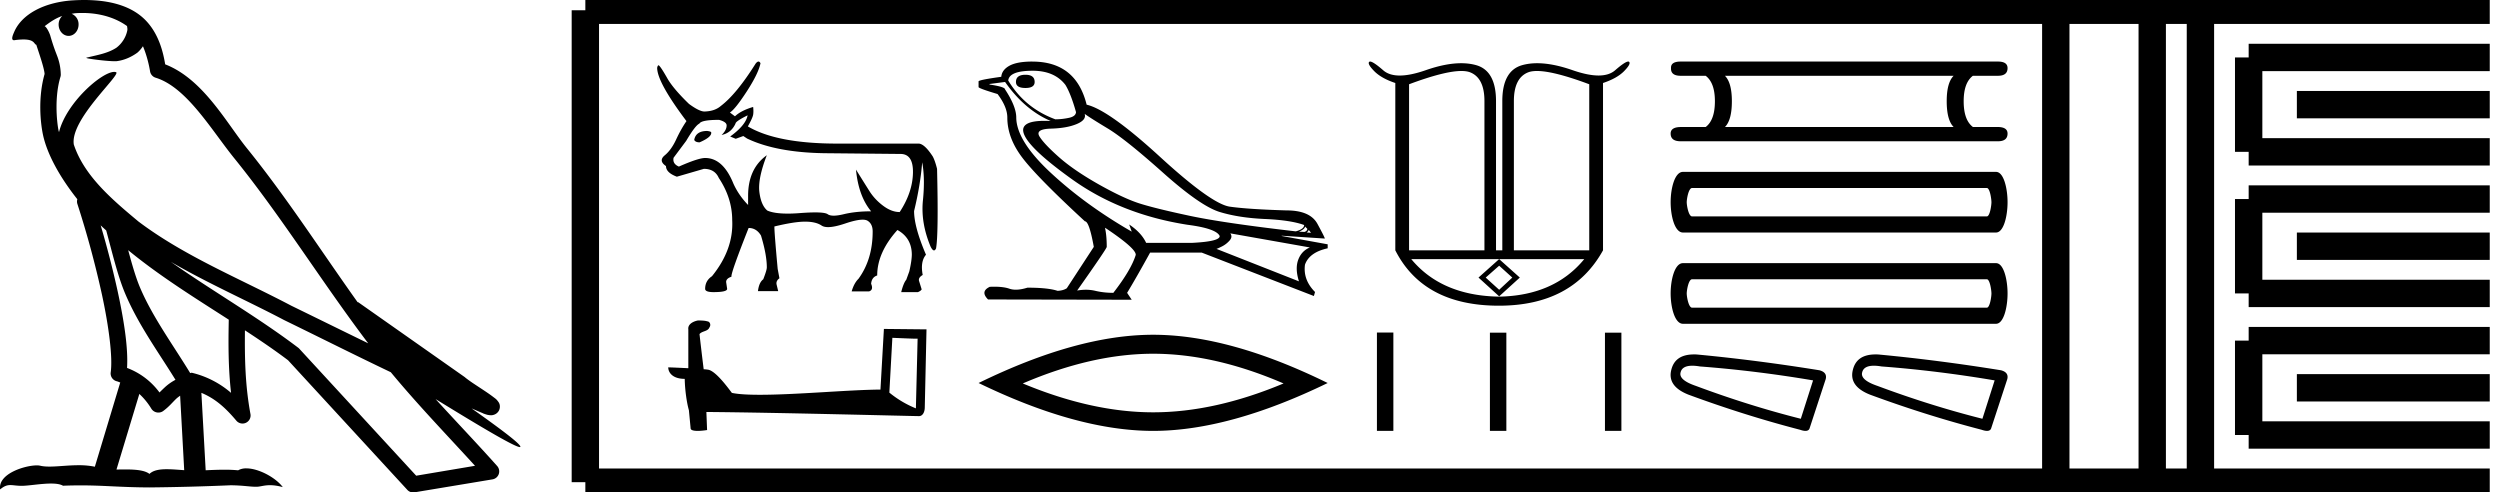 <svg xmlns="http://www.w3.org/2000/svg" width="91.381" height="18"><path d="M3.01.474c.693 0 1.247.2 1.634.479.006.053.02.107.009.16-.05.248-.195.477-.396.63-.316.207-.697.267-1.057.356-.09.01-.019.031.031.04.23.04.707.099.971.099l.052-.001c.278-.032.54-.148.766-.311.079-.067.147-.15.205-.236.147.346.227.713.26.917.018.11.096.2.202.233 1.139.349 2.038 1.91 2.88 2.949 1.729 2.137 3.199 4.526 4.892 6.76-.937-.456-1.87-.916-2.81-1.374-1.92-1.01-3.92-1.816-5.604-3.09l-.008-.008c-.97-.808-1.963-1.66-2.339-2.793-.148-.92 1.757-2.577 1.542-2.646a.207.207 0 0 0-.064-.01c-.458 0-1.753 1.128-2.019 2.202-.003-.014-.01-.03-.014-.045-.073-.356-.154-1.256.068-1.98a.29.29 0 0 0 .01-.103 1.968 1.968 0 0 0-.123-.634c-.063-.17-.139-.344-.26-.765-.031-.108-.142-.328-.208-.345.186-.138.375-.28.645-.375a.434.434 0 0 0-.132.314c0 .23.164.415.365.415.2 0 .364-.186.364-.415V.894a.411.411 0 0 0-.255-.39c.053-.007.096-.019.154-.022.081-.006.16-.008.238-.008zm.67 7.763c.065.065.135.124.202.187.214.78.412 1.64.692 2.305.483 1.145 1.216 2.141 1.84 3.154a1.814 1.814 0 0 0-.385.27 6.831 6.831 0 0 0-.199.193 2.61 2.61 0 0 0-1.186-.897c.045-.723-.108-1.712-.34-2.787a34.903 34.903 0 0 0-.624-2.425zm1.006.908c1.149.945 2.428 1.738 3.676 2.54-.018.91-.018 1.778.084 2.675a3.411 3.411 0 0 0-1.437-.736c-.02 0-.037.012-.057.012-.649-1.063-1.383-2.06-1.837-3.134-.156-.37-.293-.85-.429-1.357zm.407 5.254a2.5 2.5 0 0 1 .44.541.3.3 0 0 0 .257.14.29.29 0 0 0 .17-.053c.215-.156.347-.324.476-.446.047-.045.097-.08.148-.117l.149 2.722c-.213-.014-.435-.035-.637-.035-.264 0-.495.036-.633.172-.169-.134-.497-.164-.89-.164-.102 0-.207.002-.316.004l.836-2.764zM6.25 9.574c1.354.787 2.784 1.414 4.135 2.125a.244.244 0 0 0 .006.003c1.295.631 2.586 1.28 3.894 1.904.984 1.189 2.052 2.295 3.078 3.42l-2.15.362-4.267-4.635a.288.288 0 0 0-.037-.036c-1.499-1.137-3.152-2.082-4.66-3.143zM3.076 0c-.135 0-.273.005-.411.013C1.58.083.792.54.523 1.157c-.04.093-.146.314-.007.314a2.35 2.35 0 0 1 .341-.028c.418 0 .38.172.47.194.09.282.29.846.303 1.068-.244.86-.153 1.763-.064 2.198.15.732.63 1.584 1.261 2.38a.285.285 0 0 0 0 .166 35.3 35.3 0 0 1 .903 3.336c.251 1.168.393 2.277.317 2.823a.294.294 0 0 0 .221.328c.045.011.084.031.127.045l-.928 3.079a2.847 2.847 0 0 0-.593-.055c-.381 0-.756.05-1.064.05-.125 0-.24-.008-.34-.032a.546.546 0 0 0-.125-.012c-.436 0-1.428.306-1.34.879.15-.128.257-.159.375-.159.11 0 .23.027.405.027h.027c.254-.004.697-.083 1.053-.083.18 0 .338.02.438.08.236-.01.45-.013.649-.013.85 0 1.447.07 2.5.075a89.565 89.565 0 0 0 2.974-.079c.45.003.697.054.922.054h.04c.134-.004.265-.057.48-.057.123 0 .273.017.468.07-.25-.341-.877-.685-1.33-.685a.591.591 0 0 0-.302.071 5.081 5.081 0 0 0-.508-.022c-.22 0-.448.01-.678.02l-.157-2.83c.487.203.857.517 1.281 1.021a.295.295 0 0 0 .513-.246c-.192-1.039-.213-2.019-.202-3.06.54.354 1.072.713 1.576 1.094l4.36 4.738a.29.29 0 0 0 .263.09c.95-.159 1.9-.315 2.849-.474a.294.294 0 0 0 .23-.193.298.298 0 0 0-.06-.297c-.741-.83-1.508-1.631-2.25-2.445 1.269.78 2.875 1.755 3.08 1.755.022 0 .027-.013.012-.04-.094-.163-.9-.755-1.775-1.373.14.058.276.12.415.177l.017.01c.103.035.16.059.27.062a.286.286 0 0 0 .108-.016.317.317 0 0 0 .188-.152.32.32 0 0 0 .023-.238c-.017-.05-.038-.077-.054-.098-.061-.085-.103-.109-.162-.154a4.553 4.553 0 0 0-.205-.149c-.153-.105-.336-.223-.493-.328a4.992 4.992 0 0 1-.328-.233.307.307 0 0 0-.028-.025l-3.892-2.736c-.008-.006-.02-.001-.028-.006-1.333-1.869-2.588-3.825-4.046-5.627-.744-.92-1.598-2.528-2.985-3.064-.067-.396-.218-1.127-.755-1.649C4.827.26 4.168.056 3.427.011A5.728 5.728 0 0 0 3.076 0zM25.85 4.787q-.407 0-.472.314v.019q.047.083.194.083.425-.185.425-.342v-.018q0-.037-.148-.056zm1.477-.572q-.065.36-.637.775l.203.083.277-.101.138.092q1.062.508 2.817.536l2.752.027h.037q.47 0 .457.688-.014.716-.485 1.436-.296 0-.6-.226-.305-.226-.5-.53-.193-.306-.498-.795.093.97.554 1.524-.563 0-1.002.106-.219.053-.365.053-.147 0-.221-.053-.092-.066-.457-.066-.222 0-.545.024-.249.02-.455.02-.501 0-.75-.112-.23-.194-.29-.679-.06-.485.272-1.343-.684.489-.684 1.486v.333q-.341-.351-.535-.776-.379-.942-1.035-.942-.249 0-.96.314-.24-.101-.194-.323l.462-.619q.332-.563.48-.628.074-.138.72-.138.277.074.277.203 0 .175-.184.35.35-.073.508-.415 0-.083.443-.304zm.398-1.965q-.045 0-.103.072-.701 1.117-1.274 1.551-.222.194-.6.203-.185 0-.563-.277-.564-.545-.785-.923-.25-.444-.324-.49-.037 0-.055.093 0 .526 1.071 1.948-.203.296-.378.674-.176.379-.416.577-.24.199.046.393 0 .24.397.388l.988-.287q.397 0 .545.333.49.738.49 1.542.055 1.071-.74 2.05-.249.166-.249.461 0 .12.305.12.499 0 .499-.12l-.037-.249q0-.13.194-.194v-.018q0-.176.628-1.764.286 0 .452.277.213.702.213 1.164 0 .101-.13.434-.157.12-.194.434h.74l-.056-.231q-.037-.139.101-.24l-.064-.342q-.12-1.302-.12-1.533v-.018q.73-.176 1.122-.176.392 0 .604.143.085.057.237.057.23 0 .618-.13.419-.142.643-.142.119 0 .183.04.185.115.185.392 0 1.016-.517 1.727-.167.166-.25.462h.637q.167-.056.074-.277.019-.24.222-.305 0-.84.739-1.662.517.286.526.886 0 .231-.092.628l-.111.305q-.102.12-.185.453h.61q.11-.047.138-.102l-.092-.296q-.046-.129.13-.23-.093-.49.12-.74-.435-1.015-.435-1.597.231-.95.296-1.782.11.582.027 1.395-.083.812.277 1.68.07.146.129.146.04 0 .074-.072.093-.526.037-2.909-.073-.295-.157-.452-.295-.453-.507-.471h-2.983q-2.207 0-3.269-.628.176-.314.194-.43.018-.115 0-.281-.443.13-.665.342l-.185-.139q.194-.12.62-.776.424-.655.498-1.025-.031-.062-.073-.062zm4.893 10.098c.488.021.755.032.87.032h.053l-.063 2.547a3.738 3.738 0 0 1-.97-.576l.11-2.003zm-7.107-.634c-.163.031-.377.131-.351.325v1.42c-.315-.015-.64-.031-.734-.031 0 .178.147.42.603.42.005.403.078.896.152 1.147l.063.66c0 .074.125.095.262.095.162 0 .34-.031.34-.031l-.026-.66c2.59.02 7.527.151 7.773.151.126 0 .21-.136.21-.325l.063-2.846-1.557-.016-.126 2.217c-1.127.006-3.076.19-4.402.19-.42 0-.781-.017-1.028-.069-.052-.058-.54-.765-.849-.844a1.36 1.36 0 0 0-.183-.02c-.053-.43-.105-.86-.152-1.285.094-.12.309-.09.366-.252.058-.078.021-.21-.089-.215-.063-.026-.235-.031-.309-.031zm11.972-8.981q-.347 0-.347.263 0 .22.347.22.336 0 .336-.22 0-.263-.336-.263zm.262-.147q.798 0 1.197.515.2.325.389.997-.01.158-.263.21-.252.053-.493.053-1.113-.41-1.722-1.418.042-.357.892-.357zm1.901 1.575q.2.147.846.536.645.389 2.016 1.612 1.37 1.223 2.074 1.439.704.215 1.654.257.95.042 1.434.22 0 .148-.305.232-2.636-.305-3.87-.567-1.234-.263-1.822-.447-.588-.184-1.502-.698-.913-.515-1.46-.998-.546-.483-.714-.756-.168-.273.415-.289.583-.016.945-.168.363-.152.29-.373zm8.055 4.117l.084.084q0 .084-.105.116l-.2-.01q.221-.095.221-.19zm.137.126l.084.105-.158-.01q.063-.053.074-.095zm-11.1-5.408q.713 1.018 1.669 1.428-.122-.007-.229-.007-.77 0-.78.332 0 .526 1.791 1.807 1.79 1.281 4.217 1.66 1.05.136 1.176.409.021.2-.998.252h-1.69q-.169-.368-.62-.672l.094.262q-1.68-.966-2.945-2.137-1.266-1.171-1.276-2.032 0-.41-.41-1.03 0-.094-.567-.178v-.02l.567-.074zM44.97 8.53l2.909.515q-.305.126-.426.451-.12.326.027.788l-3.015-1.187q.042-.01.2-.089t.278-.215q.121-.137.027-.263zm-4.569-.2q1.134.757 1.113.988-.168.546-.819 1.386-.346 0-.656-.073-.167-.04-.347-.04-.155 0-.32.029 1.082-1.533 1.082-1.596 0-.41-.063-.693zm-2.667-6.08q-.557 0-.835.152-.278.153-.3.405-.83.115-.83.168v.21q.022.052.694.252.357.472.357.86 0 .736.536 1.45.535.714 2.3 2.342.157 0 .325.935l-.987 1.512q-.126.084-.336.095-.347-.116-1.103-.116-.24.074-.425.074-.132 0-.236-.037-.204-.072-.546-.072-.08 0-.169.004-.357.168-.063.462l5.251.01-.168-.252q.326-.536.84-1.47h1.89l4.097 1.586.042-.147q-.441-.442-.368-.998.158-.452.83-.599V8.93l-1.68-.304v-.01l1.575.104q0-.042-.268-.535-.268-.494-1.129-.494-1.407-.042-2.074-.137-.667-.094-2.547-1.816-1.88-1.723-2.688-1.912-.389-1.575-1.985-1.575zm4.416 10.68q2.248 0 4.767 1.086-2.519 1.055-4.766 1.055-2.232 0-4.766-1.055 2.534-1.086 4.766-1.086zm0-.694q-2.774 0-6.38 1.764 3.606 1.75 6.38 1.75 2.776 0 6.38-1.75-3.589-1.764-6.38-1.764zm11.267-9.641q.197 0 .323.05.52.206.52 1.052v5.454h-2.755V3.08q1.298-.485 1.912-.485zm2.763 0q.613 0 1.911.485v6.07h-2.755V3.697q0-.846.52-1.052.126-.05.324-.05zm-1.382 7.117l.48.434-.48.446-.492-.446.492-.434zm3.11-.24q-1.096 1.335-3.116 1.371-2.1-.036-3.207-1.372h3.213l-.755.675.755.686.755-.686-.755-.675zM50.081 2.25q-.022 0-.034.012-.074.074.183.337t.772.435V9.15q1.029 2.024 3.785 2.024 2.687 0 3.807-2.024V3.034q.515-.172.772-.435t.183-.337q-.012-.012-.034-.012-.112 0-.48.32-.219.19-.604.19-.39 0-.951-.195-.73-.254-1.292-.254-.298 0-.55.071-.725.206-.725 1.315v5.454h-.23V3.697q0-1.109-.725-1.315-.252-.071-.55-.071-.562 0-1.291.254-.562.196-.952.196-.385 0-.603-.19-.369-.321-.481-.321zm.249 9.906v3.594h.601v-3.594zm4.13.005v3.589h.601v-3.59zm4.205 0v3.589h.601v-3.59zM71.41 2.77q-.253.254-.253.93 0 .69.254.943h-8.36q.253-.254.253-.943 0-.676-.254-.93zm-9.978-.52q-.366 0-.352.24-.014.28.352.28h.914q.338.254.338.93 0 .69-.338.943h-.9q-.38 0-.38.239 0 .282.366.282h11.597q.352 0 .352-.282 0-.24-.366-.24h-.9q-.338-.253-.338-.942 0-.676.337-.93h.915q.352 0 .352-.28 0-.24-.352-.24zm11.192 4.622c.112 0 .168.407.168.52 0 .111-.056.518-.168.518H61.85c-.13 0-.196-.407-.196-.519 0-.112.065-.519.196-.519zm-11.11-.589c-.299 0-.448.603-.448 1.108 0 .505.15 1.108.448 1.108H72.96c.28 0 .421-.603.421-1.108 0-.505-.14-1.108-.42-1.108zm11.11 3.925c.112 0 .168.407.168.52 0 .111-.056.518-.168.518H61.85c-.13 0-.196-.407-.196-.519 0-.112.065-.519.196-.519zm-11.11-.589c-.299 0-.448.603-.448 1.108 0 .505.15 1.108.448 1.108H72.96c.28 0 .421-.603.421-1.108 0-.505-.14-1.108-.42-1.108zm.344 3.749q.123 0 .28.027 2.036.154 4.134.509l-.448 1.403q-1.896-.478-3.84-1.203-.631-.216-.554-.493.057-.243.428-.243zm.059-.413q-.69 0-.827.563-.154.602.633.91 2.05.756 4.07 1.28.12.042.2.042.127 0 .155-.104l.586-1.788q.062-.247-.231-.324-2.298-.37-4.41-.57-.093-.01-.176-.01zm6.578.413q.123 0 .281.027 2.036.154 4.133.509l-.447 1.403q-1.897-.478-3.84-1.203-.632-.216-.555-.493.058-.243.428-.243zm.059-.413q-.69 0-.827.563-.154.602.633.91 2.05.756 4.07 1.28.12.042.2.042.127 0 .155-.104l.586-1.788q.062-.247-.231-.324-2.298-.37-4.41-.57-.092-.01-.176-.01z"/><path d="M21.396.375v17.25m0-17.25h2.625m-2.625 17.25h2.625m0-17.25h49.36m-49.36 17.25h49.36m0-17.25h17.625m-17.625 17.25h17.625M75.144.375v17.25M78.669.375v17.25M80.431.375v17.25M82.194 2.1h8.812m-8.812 3.45h8.812M82.194 2.1v3.45m1.762-1.725h7.05m-8.812 3.45h8.812m-8.812 3.45h8.812m-8.812-3.45v3.45M83.956 9h7.05m-8.812 3.45h8.812m-8.812 3.45h8.812m-8.812-3.45v3.45m1.762-1.725h7.05" fill="none" stroke="#000"/></svg>